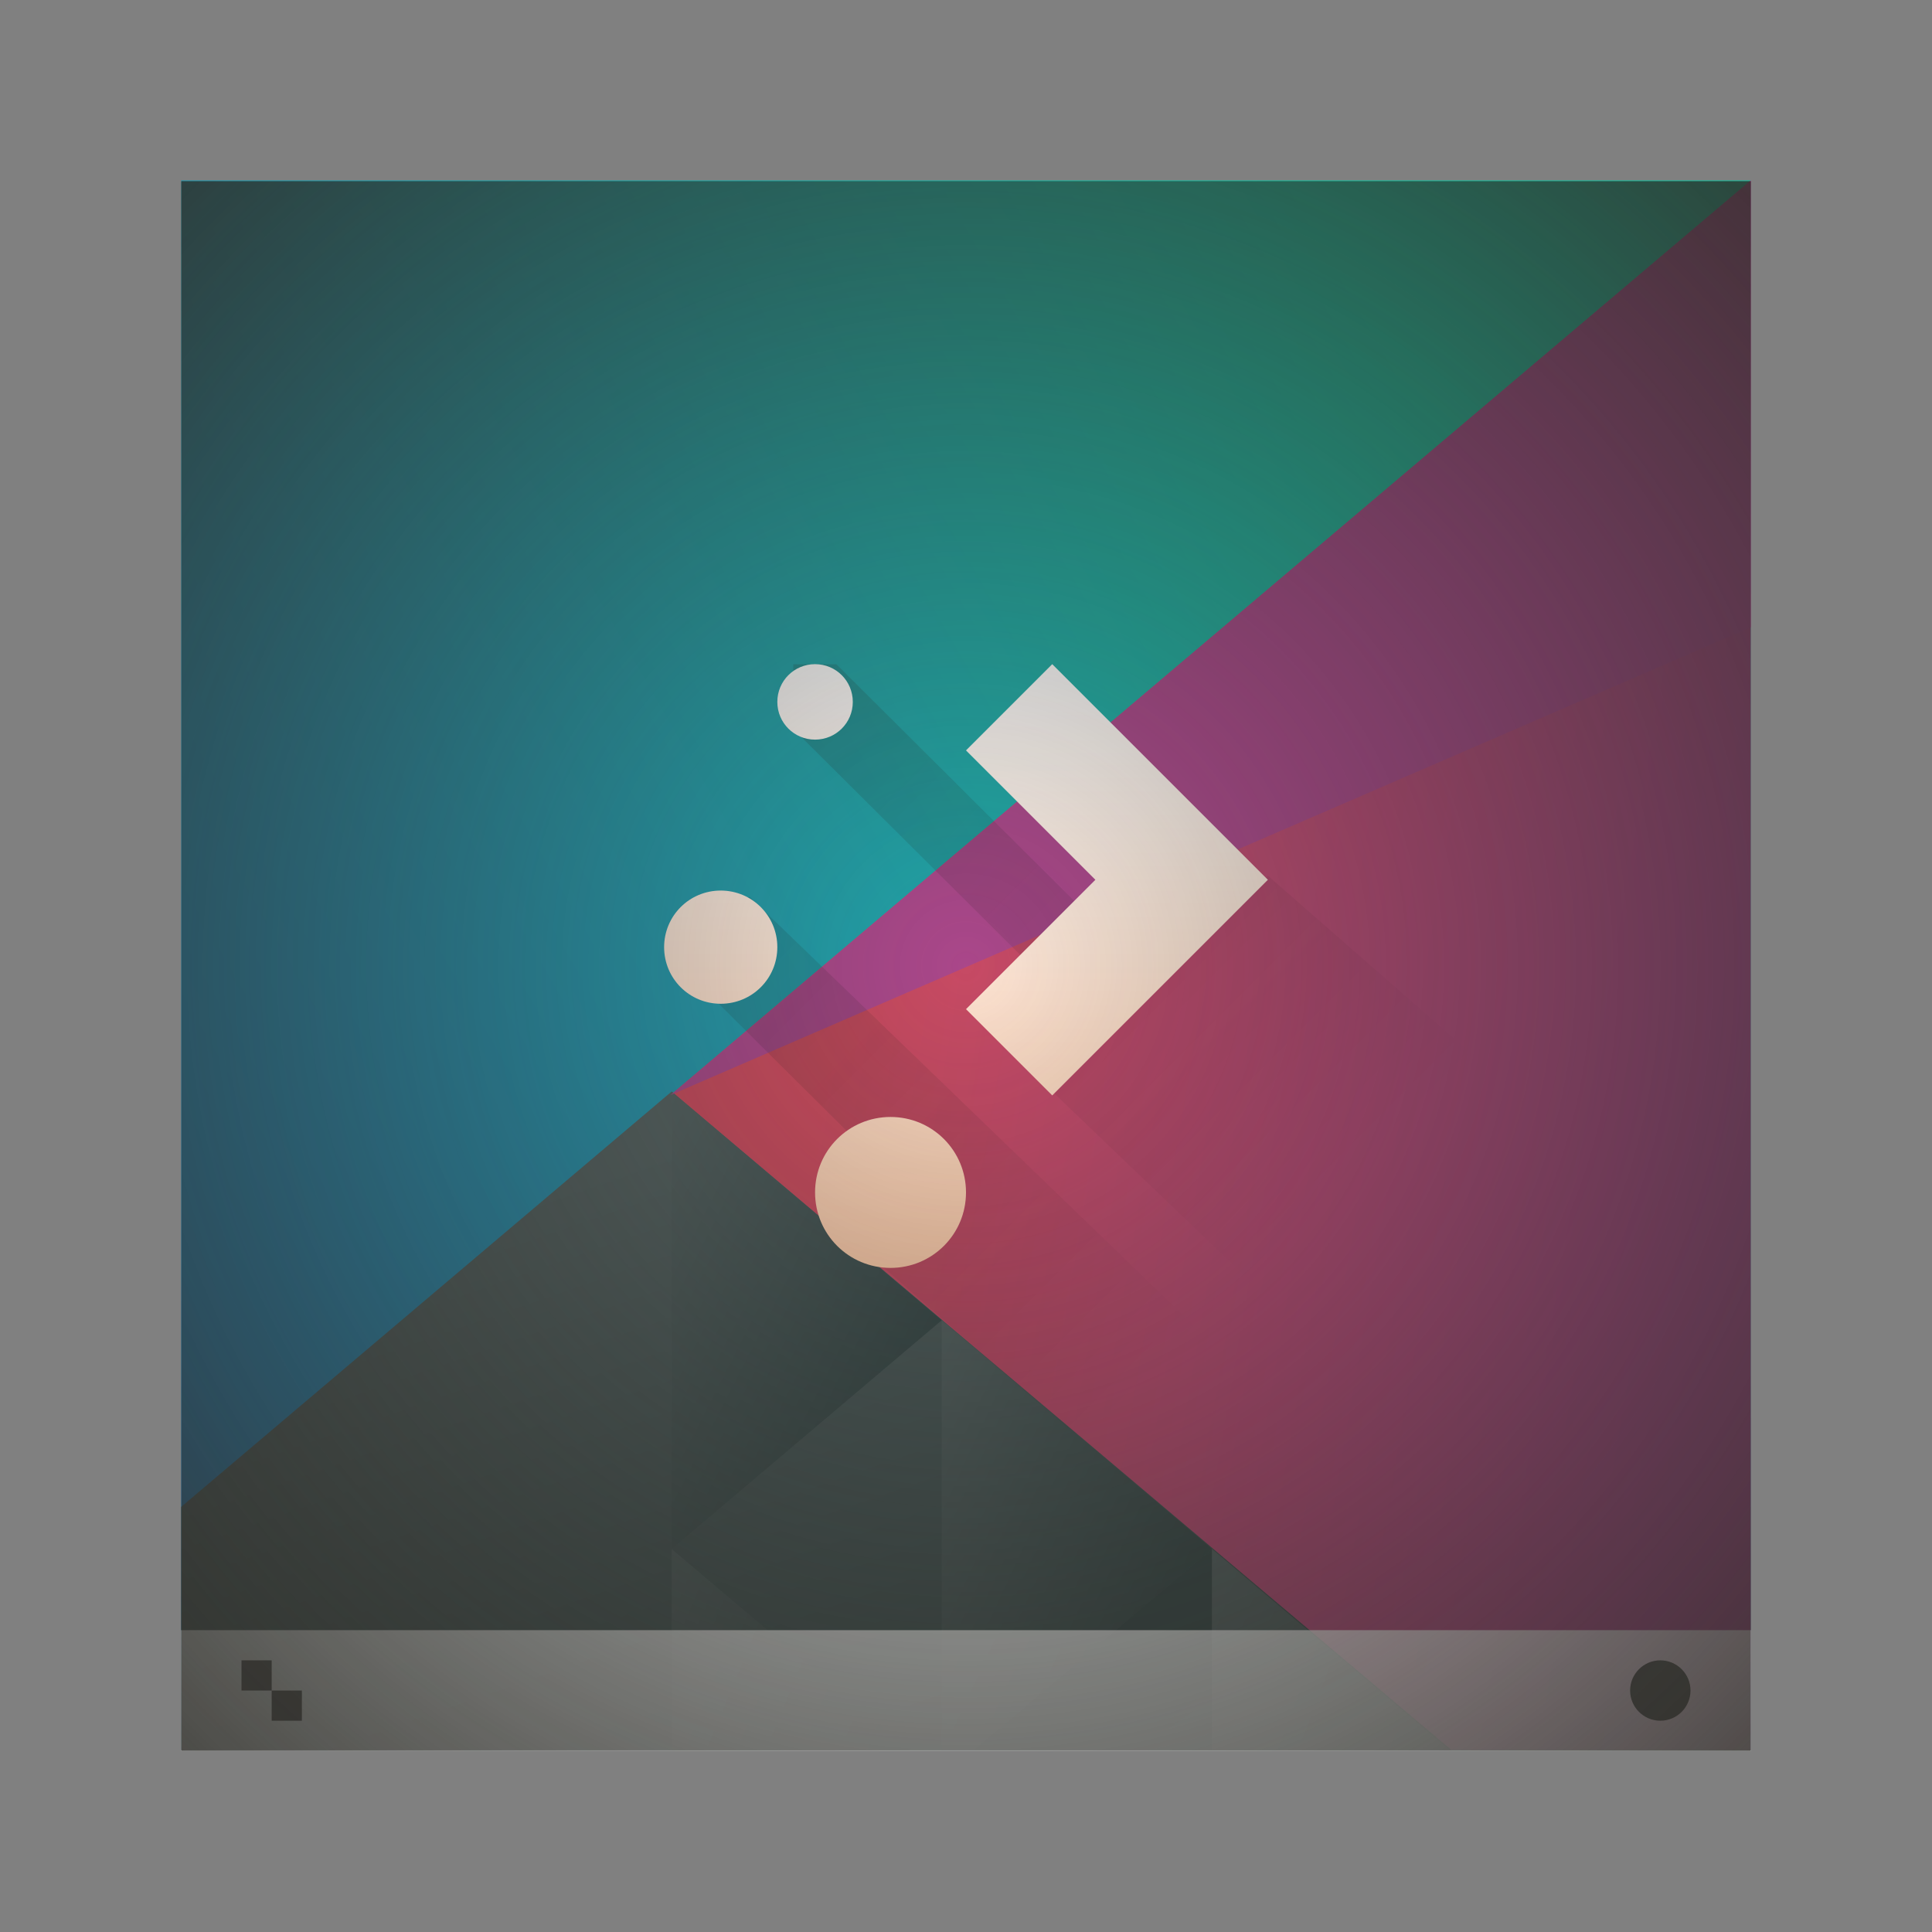 <?xml version="1.0" encoding="UTF-8" standalone="no"?>
<!-- Created with Inkscape (http://www.inkscape.org/) -->

<svg
   xmlns:dc="http://purl.org/dc/elements/1.1/"
   xmlns:cc="http://creativecommons.org/ns#"
   xmlns:rdf="http://www.w3.org/1999/02/22-rdf-syntax-ns#"
   xmlns:svg="http://www.w3.org/2000/svg"
   xmlns="http://www.w3.org/2000/svg"
   xmlns:xlink="http://www.w3.org/1999/xlink"
   xmlns:sodipodi="http://sodipodi.sourceforge.net/DTD/sodipodi-0.dtd"
   xmlns:inkscape="http://www.inkscape.org/namespaces/inkscape"
   width="64"
   height="64"
   viewBox="0 0 64 64"
   id="svg7266"
   version="1.1"
   inkscape:version="0.91 r13725"
   sodipodi:docname="logout.svg">
  <rect x="0" y="0" width="64" height="64" fill="#808080" stroke="none"/>
  <defs
     id="defs7268">
    <linearGradient
       id="linearGradient4227">
      <stop
         id="stop6538"
         stop-color="#2e3436" />
      <stop
         id="stop6540-9"
         stop-color="#555753"
         offset="1" />
    </linearGradient>
    <linearGradient
       y2="502.655"
       x2="0"
       y1="543.798"
       gradientTransform="matrix(0.542,0,0,0.635,515.381,342.226)"
       gradientUnits="userSpaceOnUse"
       id="linearGradient4643-8-3"
       xlink:href="#linearGradient4303-6"
       inkscape:collect="always" />
    <linearGradient
       inkscape:collect="always"
       id="linearGradient4303-6">
      <stop
         stop-color="#c6cdd1"
         id="stop12" />
      <stop
         offset="1"
         stop-color="#e0e5e7"
         id="stop14" />
    </linearGradient>
    <linearGradient
       gradientTransform="matrix(0.667,0,0,0.856,480.476,-243.093)"
       gradientUnits="userSpaceOnUse"
       y2="531.458"
       x2="384.571"
       y1="503.079"
       x1="418.17"
       id="linearGradient4703"
       xlink:href="#linearGradient4697"
       inkscape:collect="always" />
    <linearGradient
       id="linearGradient4697"
       inkscape:collect="always">
      <stop
         id="stop6546"
         stop-color="#1abc9c" />
      <stop
         id="stop6548"
         stop-color="#2980b9"
         offset="1" />
    </linearGradient>
    <linearGradient
       gradientTransform="matrix(0.667,0,0,0.856,480.476,-243.093)"
       gradientUnits="userSpaceOnUse"
       y2="528.35"
       x2="430.736"
       y1="521.633"
       x1="404.045"
       id="linearGradient4532"
       xlink:href="#linearGradient4526"
       inkscape:collect="always" />
    <linearGradient
       id="linearGradient4526"
       inkscape:collect="always">
      <stop
         id="stop6552"
         stop-color="#cc4a5e" />
      <stop
         id="stop6554"
         stop-color="#aa478a"
         offset="1" />
    </linearGradient>
    <linearGradient
       gradientTransform="matrix(0.667,0,0,0.856,480.476,-243.093)"
       gradientUnits="userSpaceOnUse"
       y2="524.9"
       x2="394.003"
       y1="542.224"
       x1="398.092"
       id="linearGradient4474"
       xlink:href="#linearGradient4468"
       inkscape:collect="always" />
    <linearGradient
       id="linearGradient4468"
       inkscape:collect="always">
      <stop
         id="stop6558"
         stop-color="#334545" />
      <stop
         id="stop6560"
         stop-color="#536161"
         offset="1" />
    </linearGradient>
    <linearGradient
       gradientTransform="matrix(-0.667,0,0,0.856,1039.905,-277.315)"
       gradientUnits="userSpaceOnUse"
       y2="562.798"
       x2="439.571"
       y1="568.798"
       x1="431.571"
       id="linearGradient4500"
       xlink:href="#linearGradient4468"
       inkscape:collect="always" />
    <linearGradient
       gradientTransform="matrix(-0.667,0,0,0.856,1039.905,-277.315)"
       gradientUnits="userSpaceOnUse"
       y2="572.678"
       x2="423.32"
       y1="581.87"
       x1="406.537"
       id="linearGradient4498"
       xlink:href="#linearGradient4468"
       inkscape:collect="always" />
    <linearGradient
       gradientTransform="matrix(-0.667,0,0,0.856,1039.905,-277.315)"
       gradientUnits="userSpaceOnUse"
       y2="566.766"
       x2="431.225"
       y1="572.334"
       x1="423.054"
       id="linearGradient4496"
       xlink:href="#linearGradient4468"
       inkscape:collect="always" />
    <linearGradient
       gradientTransform="matrix(-0.667,0,0,0.856,1039.905,-277.315)"
       gradientUnits="userSpaceOnUse"
       y2="571.445"
       x2="440.632"
       y1="577.102"
       x1="431.313"
       id="linearGradient4492"
       xlink:href="#linearGradient4468"
       inkscape:collect="always" />
    <linearGradient
       gradientTransform="matrix(-0.667,0,0,0.856,1039.905,-277.315)"
       gradientUnits="userSpaceOnUse"
       y2="591.328"
       x2="423.75"
       y1="577.362"
       x1="430.567"
       id="linearGradient4490"
       xlink:href="#linearGradient4468"
       inkscape:collect="always" />
    <linearGradient
       gradientTransform="matrix(1.429,0,0,1.429,745.985,649.791)"
       gradientUnits="userSpaceOnUse"
       y2="21"
       x2="23"
       y1="7"
       x1="9"
       id="linearGradient5093"
       xlink:href="#linearGradient4227-9"
       inkscape:collect="always" />
    <linearGradient
       inkscape:collect="always"
       id="linearGradient4227-9">
      <stop
         id="stop6540"
         stop-color="#2f2e29" />
      <stop
         id="stop6542"
         stop-opacity="0"
         offset="1" />
    </linearGradient>
    <linearGradient
       gradientUnits="userSpaceOnUse"
       y2="522.798"
       x2="0"
       y1="536.798"
       id="linearGradient5010"
       xlink:href="#linearGradient4219"
       inkscape:collect="always"
       gradientTransform="matrix(1.429,0,0,1.429,196.612,-86.921)" />
    <linearGradient
       inkscape:collect="always"
       id="linearGradient4219">
      <stop
         id="stop6533"
         stop-color="#ffccaa" />
      <stop
         id="stop6535"
         stop-color="#fcfcfc"
         offset="1" />
    </linearGradient>
    <radialGradient
       inkscape:collect="always"
       xlink:href="#linearGradient8200"
       id="radialGradient7017-8-66"
       cx="768.857"
       cy="189.934"
       fx="768.857"
       fy="189.934"
       r="26"
       gradientTransform="matrix(1,-1,1,1,-189.932,1248.856)"
       gradientUnits="userSpaceOnUse" />
    <linearGradient
       inkscape:collect="always"
       id="linearGradient8200">
      <stop
         style="stop-color:#2f2e29;stop-opacity:0"
         id="stop8202"
         stop-color="#2f2e29" />
      <stop
         style="stop-color:#2f2e29;stop-opacity:0.824"
         id="stop8204"
         stop-opacity="0"
         offset="1" />
    </linearGradient>
  </defs>
  <sodipodi:namedview
     id="base"
     pagecolor="#ffffff"
     bordercolor="#666666"
     borderopacity="1.0"
     inkscape:pageopacity="0.0"
     inkscape:pageshadow="2"
     inkscape:zoom="3.959798"
     inkscape:cx="31.367158"
     inkscape:cy="4.0866976"
     inkscape:document-units="px"
     inkscape:current-layer="layer1"
     showgrid="true"
     units="px"
     inkscape:window-width="956"
     inkscape:window-height="1013"
     inkscape:window-x="0"
     inkscape:window-y="0"
     inkscape:window-maximized="0">
    <inkscape:grid
       type="xygrid"
       id="grid7814" />
  </sodipodi:namedview>
  <g
     inkscape:label="Ebene 1"
     inkscape:groupmode="layer"
     id="layer1"
     transform="translate(0,-988.362)">
    <g
       id="g5116"
       transform="translate(-736.857,350.429)">
      <rect
         style="fill:url(#linearGradient4643-8-3)"
         id="rect29-2"
         rx="0"
         width="52"
         height="52"
         x="742.857"
         y="643.934" />
      <g
         transform="matrix(1.625,0,0,1.857,-454.536,294.914)"
         id="g6996">
        <path
           id="path6573"
           inkscape:connector-curvature="0"
           d="m 736.857,187.934 0,28 32,0 0,-28 -32,0 z"
           style="fill:url(#linearGradient4703)" />
        <path
           id="path6575"
           inkscape:connector-curvature="0"
           d="m 768.857,187.934 -22.023,16.317 15.768,11.683 6.254,0 0,-28 z"
           style="fill:url(#linearGradient4532);stroke-width:2;stroke-linecap:round" />
        <path
           id="path6577"
           inkscape:connector-curvature="0"
           d="m 746.857,204.188 -10,7.41 0,4.335 25.895,0 -15.895,-11.745 z"
           style="fill:url(#linearGradient4474);stroke-width:2;stroke-linecap:round" />
        <path
           id="path6579"
           inkscape:transform-center-x="-5.5056915"
           d="m 752.363,208.268 -5.506,-4.079 0,8.159 z"
           inkscape:connector-curvature="0"
           style="fill:url(#linearGradient4500);stroke-width:2;stroke-linecap:round" />
        <path
           id="path6581"
           inkscape:connector-curvature="0"
           d="m 757.869,212.346 0,3.587 4.841,0 -4.841,-3.587 z"
           style="fill:url(#linearGradient4498);stroke-width:2;stroke-linecap:round" />
        <path
           id="path6583"
           inkscape:connector-curvature="0"
           d="m 752.363,208.268 0,7.665 0.666,0 4.839,-3.586 -5.506,-4.08 z"
           style="fill:url(#linearGradient4496);stroke-width:2;stroke-linecap:round" />
        <path
           id="path6585"
           inkscape:connector-curvature="0"
           d="m 746.857,212.348 0,3.586 4.839,0 -4.839,-3.586 z"
           style="fill:url(#linearGradient4492);stroke-width:2;stroke-linecap:round" />
        <path
           id="path6587"
           inkscape:connector-curvature="0"
           d="m 757.869,212.346 -4.841,3.587 4.841,0 0,-3.587 z"
           style="fill:url(#linearGradient4490);stroke-width:2;stroke-linecap:round" />
        <path
           id="path6589"
           inkscape:connector-curvature="0"
           d="m 746.834,204.251 22.023,-16.317 -10e-6,7.971 z"
           inkscape:transform-center-x="5.5056789"
           style="fill:#aa478a;stroke-width:2;stroke-linecap:round" />
      </g>
      <path
         sodipodi:nodetypes="ccccccccccccccccccccc"
         style="opacity:0.2;fill:url(#linearGradient5093);fill-rule:evenodd"
         d="m 763.136,659.938 0,2.144 10.314,10.267 -1.739,1.739 18.624,17.846 4.522,0 0,-1 0,-3 0,-7 -16,-13.992 -3.62,3.62 -10.672,-10.624 z m -2.858,7.718 0,3.143 5.717,5.681 0,3.325 13.863,12.129 7,0 -25.151,-24.277 z"
         inkscape:connector-curvature="0"
         id="path6593" />
      <path
         style="fill:url(#linearGradient5010)"
         inkscape:connector-curvature="0"
         d="m 763.857,659.934 c -0.693,0 -1.25,0.557 -1.25,1.25 0,0.693 0.557,1.25 1.25,1.25 0.693,0 1.25,-0.557 1.25,-1.25 0,-0.693 -0.557,-1.25 -1.25,-1.25 z m 7.857,0 -2.857,2.857 4.286,4.286 -4.286,4.286 2.857,2.857 4.286,-4.286 2.857,-2.857 -2.857,-2.857 -4.286,-4.286 z m -10.982,7.5 c -1.039,0 -1.875,0.836 -1.875,1.875 0,1.039 0.836,1.875 1.875,1.875 1.039,0 1.875,-0.836 1.875,-1.875 0,-1.039 -0.836,-1.875 -1.875,-1.875 z m 5.625,7.5 c -1.385,0 -2.5,1.115 -2.5,2.5 0,1.385 1.115,2.5 2.5,2.5 1.385,0 2.5,-1.115 2.5,-2.5 0,-1.385 -1.115,-2.5 -2.5,-2.5 z"
         id="path6595" />
      <g
         id="g6597"
         transform="translate(352.286,150.136)">
        <rect
           id="rect6599"
           width="52"
           height="4"
           x="390.571"
           y="541.798"
           style="fill:#ffffff;fill-opacity:0.784" />
        <circle
           id="circle6601"
           cx="439.571"
           cy="543.798"
           r="1"
           style="fill:#4d4d4d" />
        <path
           id="path6603"
           inkscape:connector-curvature="0"
           d="m 392.571,542.798 0,1 1,0 0,-1 -1,0 z m 1,1 0,1 1,0 0,-1 -1,0 z"
           style="fill:#4d4d4d" />
      </g>
      <rect
         ry="0"
         y="643.934"
         x="742.857"
         height="52"
         width="52"
         id="rect7009-7-9"
         style="fill:url(#radialGradient7017-8-66);fill-opacity:1;stroke:none;stroke-width:2;stroke-miterlimit:4;stroke-dasharray:none;stroke-opacity:1" />
    </g>
  </g>
</svg>

